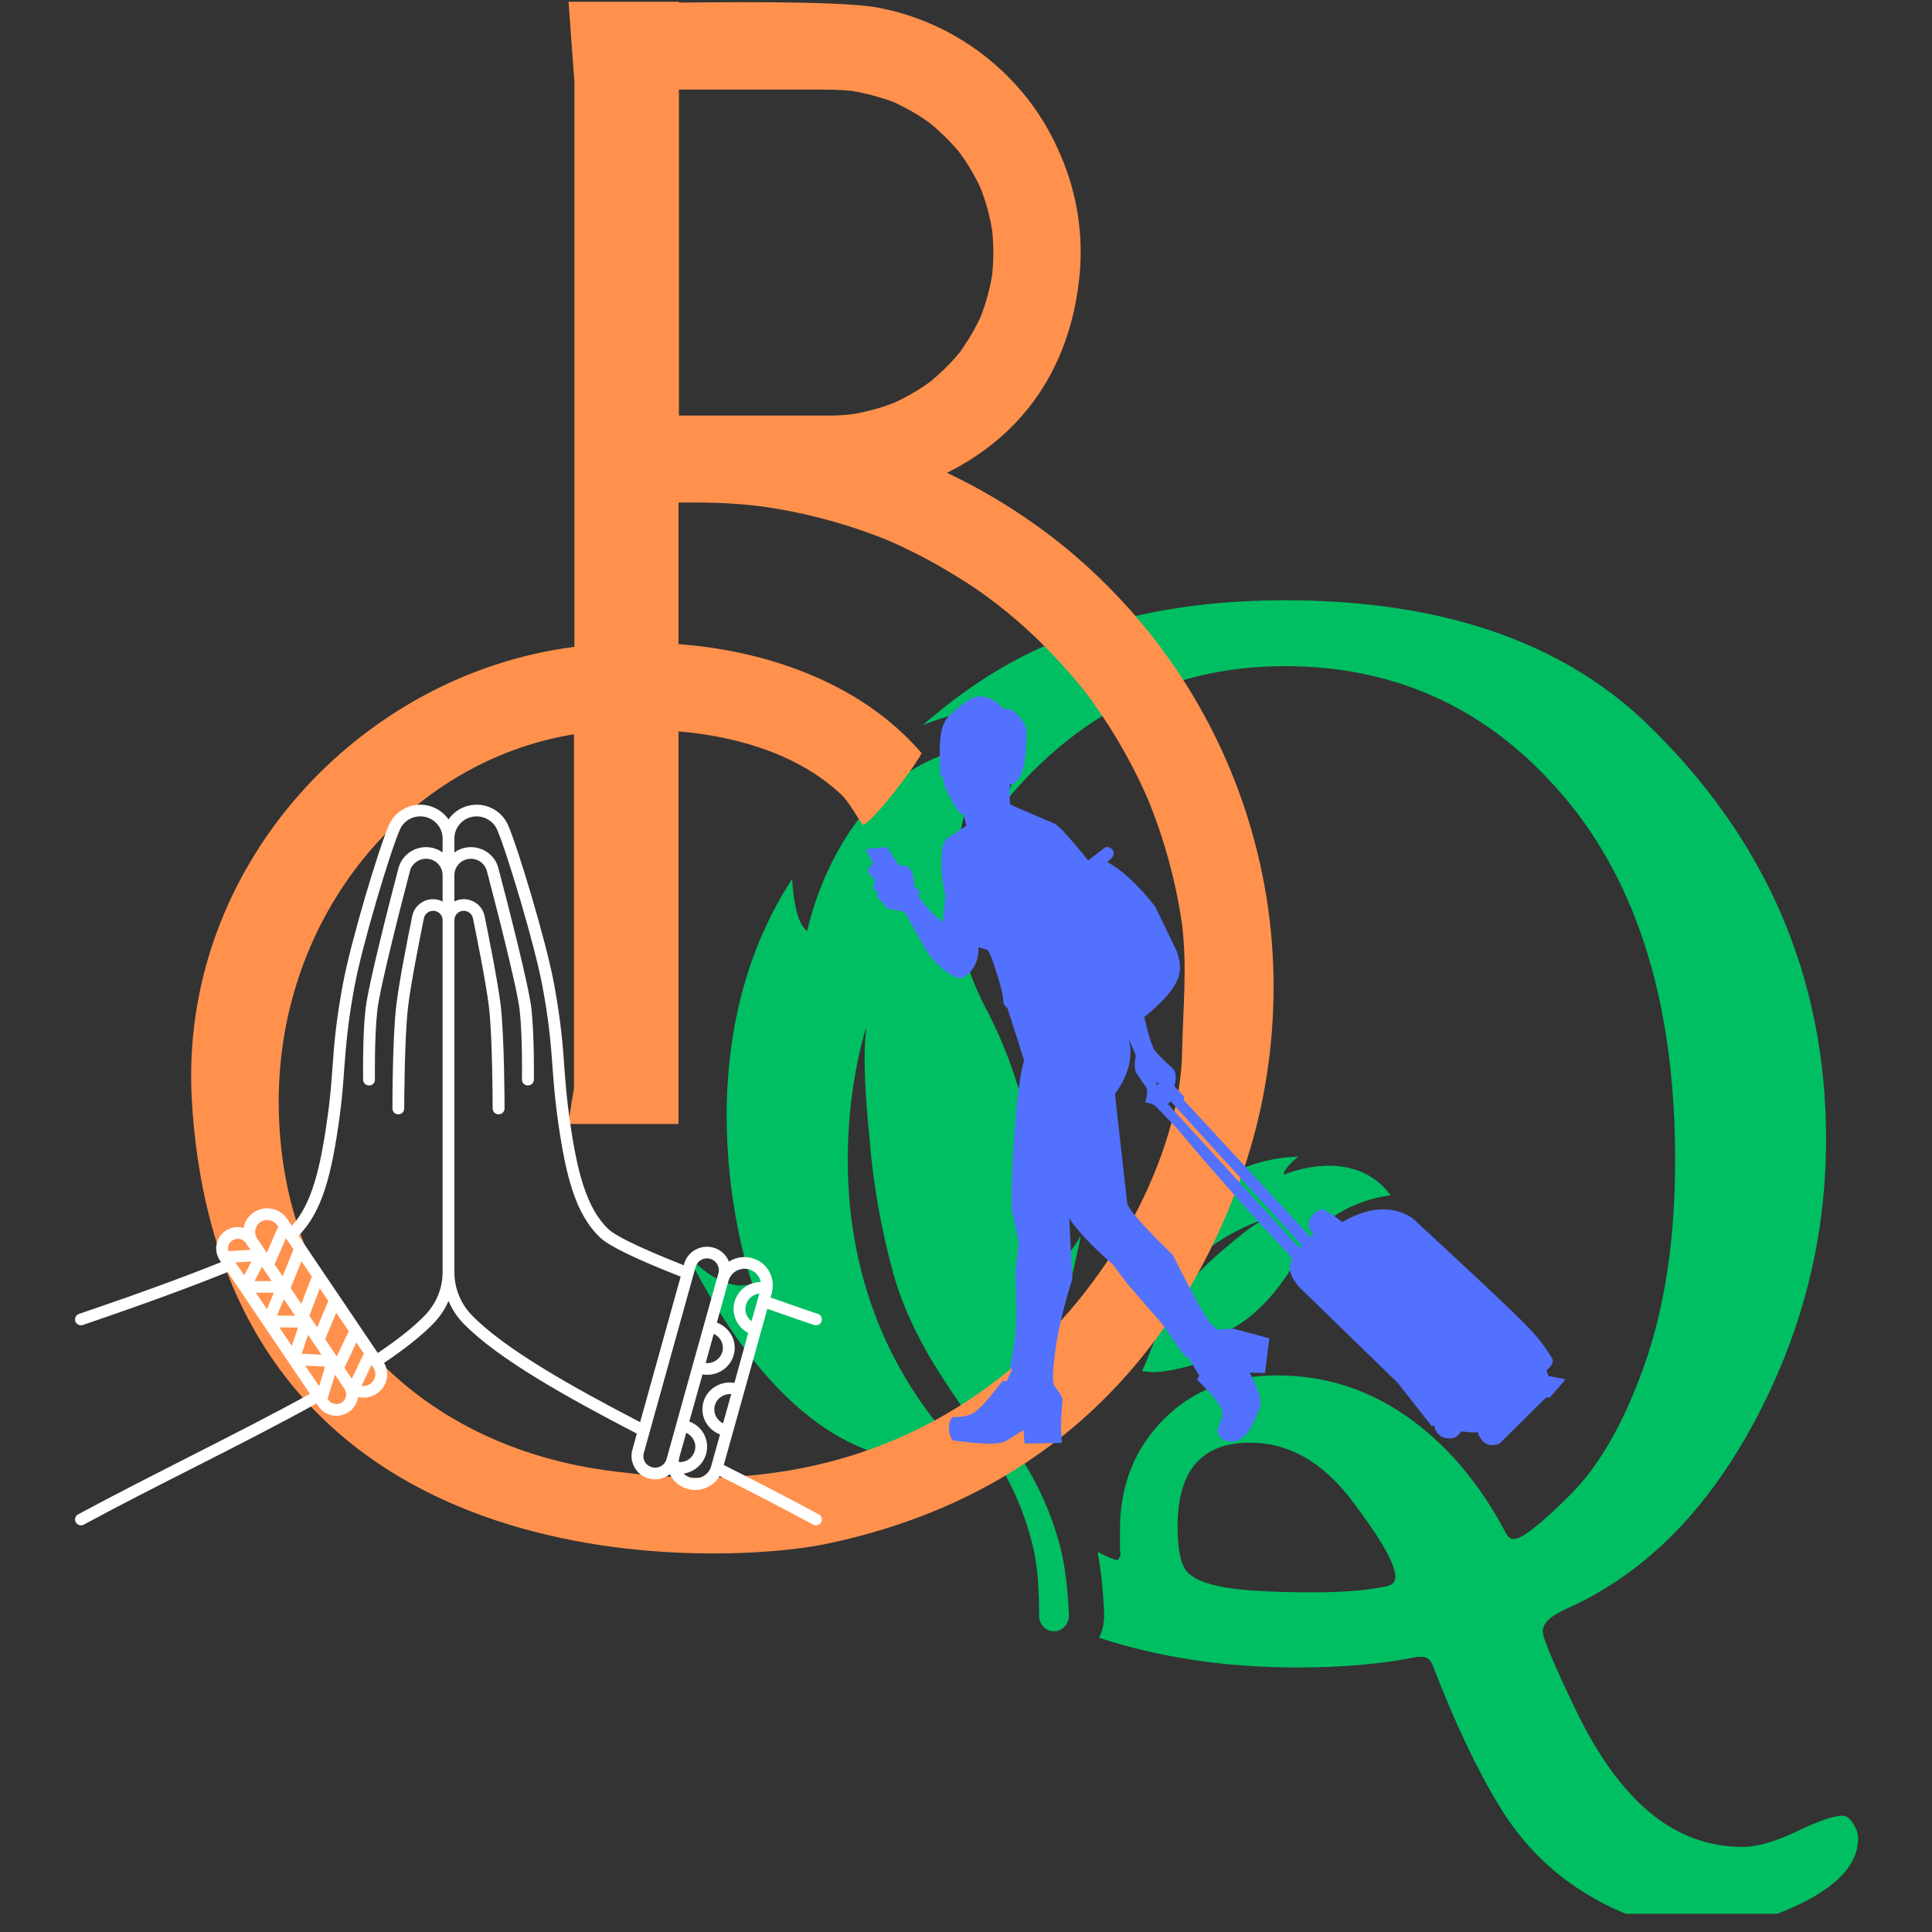 <svg xmlns="http://www.w3.org/2000/svg" xmlns:xlink="http://www.w3.org/1999/xlink" width="70" zoomAndPan="magnify" viewBox="0 0 52.5 52.5" height="70" preserveAspectRatio="xMidYMid meet" version="1.0"><rect x="0" y="0" width="52.5" height="52.5" fill="#333333" stroke="none"/><defs><clipPath id="aa58f7ad95"><path d="M 18.359 20 L 30 20 L 30 45 L 18.359 45 Z M 18.359 20 " clip-rule="nonzero"/></clipPath><clipPath id="046ec07cbf"><path d="M 25 16.309 L 50.516 16.309 L 50.516 52.004 L 25 52.004 Z M 25 16.309 " clip-rule="nonzero"/></clipPath><clipPath id="b939594194"><path d="M 5 0 L 34.973 0 L 34.973 43 L 5 43 Z M 5 0 " clip-rule="nonzero"/></clipPath><clipPath id="c6d047a59e"><path d="M 2.023 21.812 L 22.367 21.812 L 22.367 41.5 L 2.023 41.5 Z M 2.023 21.812 " clip-rule="nonzero"/></clipPath><clipPath id="3fad1bb476"><path d="M 23.516 18.926 L 42.547 18.926 L 42.547 39.27 L 23.516 39.27 Z M 23.516 18.926 " clip-rule="nonzero"/></clipPath></defs><g clip-path="url(#aa58f7ad95)"><path fill="#00bf63" d="M 29.047 43.875 C 29.012 43.156 28.945 42.434 28.727 41.742 C 28.52 41.039 28.215 40.375 27.84 39.762 C 27.707 39.543 27.566 39.336 27.426 39.129 C 27.422 39.129 27.422 39.125 27.426 39.121 C 28.641 37.238 29.289 33.996 29.363 33.609 C 29.367 33.602 29.355 33.598 29.352 33.605 C 28.707 34.766 27.895 34.617 27.82 34.602 C 27.816 34.602 27.812 34.598 27.816 34.594 C 28.941 31.227 26.793 27.41 26.793 27.41 C 25.633 25.191 25.672 22.824 26.91 20.246 C 26.914 20.242 26.91 20.238 26.906 20.238 C 22.953 20.562 21.984 25.07 21.938 25.293 C 21.938 25.297 21.934 25.297 21.93 25.293 C 21.594 25.07 21.535 24.055 21.527 23.898 C 21.527 23.895 21.52 23.891 21.516 23.898 C 18.379 28.734 20.348 34.672 20.445 34.879 C 20.449 34.883 20.445 34.883 20.441 34.883 C 19.688 35.133 18.895 34.336 18.723 34.152 C 18.719 34.145 18.711 34.152 18.711 34.16 C 22.109 40.836 25.73 39.66 26.211 39.547 C 26.215 39.547 26.215 39.543 26.211 39.539 C 21.598 34.777 23.305 28.68 23.527 27.953 C 23.531 27.945 23.543 27.949 23.539 27.957 C 23.438 28.719 23.531 29.969 23.621 30.852 C 23.664 31.41 23.73 31.969 23.82 32.52 C 23.934 33.211 24.082 33.895 24.266 34.574 C 24.453 35.258 24.738 35.914 25.074 36.539 C 25.754 37.789 26.664 38.875 27.312 40.062 C 27.637 40.656 27.883 41.281 28.043 41.922 C 28.211 42.566 28.234 43.234 28.238 43.898 L 28.238 43.926 C 28.238 43.93 28.238 43.938 28.238 43.941 C 28.25 44.176 28.461 44.355 28.699 44.324 C 28.914 44.293 29.059 44.086 29.047 43.875 " fill-opacity="1" fill-rule="nonzero"/></g><path fill="#00bf63" d="M 37.785 32.473 C 37.789 32.473 37.785 32.477 37.785 32.477 C 36.598 32.66 35.762 33.23 35.246 34.191 C 35.246 34.191 34.395 35.902 32.961 36.32 C 32.957 36.324 32.957 36.324 32.957 36.324 C 32.969 36.355 33.102 36.684 33.656 36.633 C 33.66 36.633 33.66 36.637 33.656 36.637 C 33.535 36.691 32.703 37.059 31.895 37.219 C 31.723 37.254 31.555 37.277 31.395 37.285 C 31.391 37.289 31.387 37.285 31.383 37.289 C 31.262 37.285 31.141 37.273 31.035 37.258 C 31.246 36.793 31.41 36.285 31.652 35.812 C 31.797 35.539 31.961 35.273 32.16 35.039 C 32.355 34.805 32.562 34.586 32.777 34.375 C 32.953 34.207 33.133 34.047 33.316 33.895 C 33.605 33.645 34.023 33.305 34.312 33.152 C 34.316 33.152 34.316 33.148 34.312 33.148 C 34.008 33.246 31.48 34.129 30.859 36.957 C 30.859 36.961 30.859 36.961 30.859 36.957 C 30.707 36.812 29.473 35.801 31.039 32.938 C 31.043 32.934 31.047 32.938 31.047 32.941 C 31.02 33.047 30.922 33.527 31.18 33.738 C 31.18 33.738 31.184 33.738 31.184 33.738 C 31.234 33.652 32.867 31.488 35.277 31.43 C 35.277 31.43 35.281 31.434 35.277 31.434 C 35.227 31.473 34.883 31.746 34.883 31.922 C 34.879 31.922 34.883 31.926 34.883 31.922 C 34.973 31.887 36.773 31.129 37.785 32.473 " fill-opacity="1" fill-rule="nonzero"/><g clip-path="url(#046ec07cbf)"><path fill="#00bf63" d="M 37.609 43.121 C 37.082 43.223 36.445 43.27 35.699 43.27 C 34.492 43.27 33.633 43.215 33.129 43.105 C 32.621 43 32.305 42.832 32.184 42.605 C 32.059 42.383 32 42.004 32 41.477 C 32 39.965 32.652 39.203 33.965 39.203 C 35.02 39.203 35.941 39.727 36.73 40.77 C 37.523 41.812 37.918 42.504 37.918 42.848 C 37.918 43.004 37.816 43.094 37.609 43.121 Z M 50.355 49.551 C 50.266 49.41 50.172 49.34 50.066 49.34 C 49.836 49.34 49.422 49.48 48.828 49.766 C 48.234 50.047 47.746 50.188 47.359 50.188 C 46.43 50.188 45.59 49.879 44.844 49.262 C 44.098 48.648 43.422 47.715 42.82 46.469 C 42.223 45.223 41.922 44.512 41.922 44.328 C 41.922 44.125 42.109 43.934 42.484 43.754 C 44.586 42.84 46.301 41.164 47.629 38.719 C 48.957 36.27 49.621 33.688 49.621 30.965 C 49.621 26.551 47.984 22.77 44.707 19.621 C 42.387 17.414 39.125 16.312 34.922 16.312 C 31.605 16.312 28.848 17.043 26.641 18.508 C 26.082 18.879 25.562 19.277 25.082 19.703 C 25.605 19.484 26.188 19.336 26.828 19.285 C 27.168 19.258 27.508 19.418 27.699 19.699 C 27.895 19.984 27.926 20.355 27.773 20.664 C 27.59 21.051 27.434 21.43 27.309 21.801 C 27.371 21.727 27.434 21.648 27.496 21.574 C 29.5 19.262 31.973 18.102 34.922 18.102 C 37.98 18.102 40.516 19.293 42.516 21.668 C 44.52 24.047 45.52 27.328 45.52 31.516 C 45.52 33.648 45.246 35.5 44.691 37.074 C 44.137 38.648 43.461 39.836 42.66 40.629 C 41.863 41.426 41.352 41.824 41.129 41.824 C 41.039 41.824 40.961 41.754 40.898 41.617 C 40.188 40.285 39.301 39.242 38.238 38.496 C 37.172 37.75 35.996 37.375 34.707 37.375 C 33.441 37.375 32.414 37.773 31.621 38.57 C 30.828 39.371 30.434 40.371 30.434 41.57 L 30.434 42.086 L 30.449 42.277 L 30.375 42.395 C 30.301 42.395 30.117 42.32 29.824 42.172 C 29.934 42.734 29.977 43.293 30.004 43.824 C 30.004 43.848 30.004 43.871 30.004 43.898 C 30.004 44.113 29.957 44.32 29.867 44.504 C 31.5 45.043 33.301 45.312 35.266 45.312 C 36.465 45.312 37.551 45.219 38.52 45.023 L 38.652 45.023 C 38.781 45.023 38.879 45.109 38.941 45.273 C 39.523 46.789 40.125 48.062 40.75 49.09 C 41.375 50.117 42.191 50.926 43.203 51.52 C 44.211 52.109 45.168 52.406 46.07 52.406 C 47.113 52.406 48.109 52.156 49.062 51.664 C 50.016 51.168 50.492 50.602 50.492 49.957 C 50.492 49.828 50.449 49.695 50.355 49.551 " fill-opacity="1" fill-rule="nonzero"/></g><path fill="#ff914d" d="M 29.508 18.809 L 29.48 18.777 L 29.473 18.762 L 29.523 18.828 Z M 29.508 18.809 " fill-opacity="1" fill-rule="nonzero"/><path fill="#ff914d" d="M 27.051 37.305 L 27.086 37.277 L 27.102 37.266 L 27.035 37.316 Z M 27.051 37.305 " fill-opacity="1" fill-rule="nonzero"/><g clip-path="url(#b939594194)"><path fill="#ff914d" d="M 34.027 22.629 C 33.598 21.117 32.953 19.703 32.094 18.383 C 31.23 17.066 30.191 15.906 28.977 14.902 C 27.98 14.086 26.898 13.402 25.734 12.848 C 28.828 11.301 29.25 8.492 29.348 7.355 C 29.43 6.199 29.23 5.094 28.742 4.039 C 28.289 3.039 27.625 2.203 26.762 1.523 C 25.895 0.848 24.918 0.406 23.836 0.203 C 22.695 0.004 19.086 0.07 18.449 0.07 L 18.449 0.047 L 15.449 0.047 L 15.609 2.227 L 15.609 17.578 C 9.766 18.32 4.832 23.586 5.215 29.93 C 6.02 43.32 19.648 42.52 22.398 41.965 C 29.836 40.434 32.574 35.117 33.684 32.102 C 34.234 30.578 34.539 29.008 34.598 27.391 C 34.656 25.773 34.469 24.188 34.027 22.629 Z M 26.121 9.527 Z M 25.207 3.301 Z M 18.449 2.434 L 22.117 2.434 C 22.461 2.434 22.801 2.434 23.137 2.469 C 23.535 2.535 23.922 2.637 24.301 2.781 C 24.57 2.906 24.828 3.047 25.078 3.211 C 25.148 3.258 25.215 3.309 25.281 3.355 L 25.293 3.367 C 25.434 3.48 25.566 3.602 25.695 3.73 C 25.824 3.855 25.93 3.977 26.043 4.105 L 26.074 4.145 C 26.113 4.203 26.156 4.262 26.199 4.32 C 26.371 4.574 26.52 4.84 26.648 5.117 C 26.793 5.488 26.898 5.871 26.961 6.262 C 27.004 6.664 27.004 7.062 26.961 7.465 C 26.898 7.855 26.793 8.238 26.648 8.609 C 26.523 8.879 26.379 9.137 26.211 9.383 C 26.168 9.453 26.117 9.52 26.07 9.59 C 26.066 9.59 26.062 9.594 26.059 9.598 C 25.945 9.738 25.824 9.871 25.695 9.996 C 25.566 10.125 25.445 10.234 25.312 10.344 C 25.301 10.355 25.289 10.363 25.277 10.371 L 25.098 10.5 C 24.844 10.668 24.578 10.816 24.297 10.945 C 23.922 11.09 23.539 11.195 23.141 11.258 C 22.941 11.281 22.742 11.293 22.539 11.293 L 18.449 11.293 Z M 32.121 28.602 C 32.074 32.738 27.254 41.328 17.016 40.02 C 11.379 39.473 7.574 35.492 7.574 29.93 C 7.574 24.879 11.062 20.688 15.598 19.953 L 15.598 29.566 L 15.438 30.543 L 18.438 30.543 L 18.438 19.875 C 19.695 19.98 21.559 20.359 22.871 21.602 C 23.066 21.785 23.25 22.145 23.418 22.371 C 23.445 22.688 24.855 20.867 25.043 20.465 C 23.293 18.426 20.566 17.656 18.438 17.504 L 18.438 13.656 L 18.965 13.656 C 19.559 13.656 20.148 13.691 20.738 13.766 C 21.902 13.934 23.027 14.238 24.113 14.676 C 24.742 14.949 25.344 15.262 25.926 15.621 C 26.227 15.801 26.523 15.996 26.812 16.207 L 27.02 16.363 L 27.055 16.387 C 27.188 16.492 27.32 16.598 27.449 16.703 C 28.004 17.168 28.52 17.672 28.996 18.215 C 29.113 18.344 29.223 18.473 29.332 18.605 L 29.461 18.766 L 29.402 18.688 L 29.473 18.777 C 29.516 18.828 29.578 18.918 29.508 18.824 C 29.715 19.105 29.918 19.395 30.113 19.695 C 30.527 20.344 30.891 21.02 31.195 21.723 C 31.637 22.801 31.941 23.914 32.113 25.066 C 32.27 26.242 32.145 27.422 32.121 28.602 Z M 32.121 28.602 " fill-opacity="1" fill-rule="nonzero"/></g><g clip-path="url(#c6d047a59e)"><path fill="#ffffff" d="M 22.25 41.152 C 21.406 40.695 20.516 40.238 19.668 39.809 L 20.852 35.566 C 21.582 35.824 22.117 36.004 22.121 36.004 C 22.137 36.012 22.156 36.012 22.172 36.012 C 22.242 36.012 22.305 35.973 22.324 35.906 C 22.355 35.824 22.309 35.734 22.227 35.703 C 22.219 35.703 21.676 35.52 20.938 35.258 L 20.977 35.121 C 20.98 35.102 20.98 35.082 20.984 35.062 C 20.984 35.059 20.988 35.059 20.988 35.055 C 20.992 35.043 20.992 35.035 20.992 35.023 C 21.043 34.652 20.812 34.289 20.434 34.188 C 20.238 34.133 20.027 34.16 19.852 34.258 C 19.836 34.266 19.824 34.277 19.809 34.285 C 19.738 34.105 19.586 33.957 19.383 33.902 C 19.039 33.809 18.684 34.008 18.59 34.344 L 18.582 34.383 C 17.16 33.82 16.688 33.543 16.543 33.41 C 15.926 32.832 15.672 31.809 15.469 30.344 C 15.398 29.82 15.367 29.426 15.336 29.008 C 15.293 28.402 15.246 27.777 15.059 26.75 C 14.84 25.566 14.066 23.012 13.805 22.418 C 13.656 22.082 13.32 21.867 12.953 21.867 C 12.633 21.867 12.355 22.027 12.188 22.266 C 12.02 22.027 11.738 21.867 11.422 21.867 C 11.051 21.867 10.719 22.082 10.57 22.418 C 10.305 23.012 9.535 25.566 9.316 26.75 C 9.125 27.777 9.078 28.402 9.035 29.008 C 9.004 29.426 8.977 29.82 8.902 30.344 C 8.711 31.727 8.477 32.719 7.93 33.309 L 7.801 33.121 C 7.605 32.828 7.199 32.746 6.898 32.941 C 6.754 33.039 6.656 33.184 6.621 33.352 C 6.621 33.355 6.621 33.363 6.621 33.371 C 6.605 33.367 6.594 33.359 6.578 33.359 C 6.426 33.328 6.266 33.355 6.137 33.441 C 5.871 33.617 5.797 33.961 5.961 34.227 C 5.961 34.227 5.961 34.23 5.965 34.23 C 5.965 34.238 5.969 34.242 5.973 34.246 L 6.008 34.297 C 4.34 34.969 2.172 35.695 2.148 35.703 C 2.062 35.734 2.02 35.824 2.047 35.906 C 2.07 35.973 2.133 36.012 2.199 36.012 C 2.219 36.012 2.234 36.012 2.254 36.004 C 2.273 35.996 4.504 35.25 6.188 34.566 L 8.422 37.875 C 7.422 38.43 6.316 38.988 5.152 39.582 C 4.145 40.094 3.098 40.625 2.121 41.152 C 2.043 41.195 2.016 41.293 2.059 41.367 C 2.09 41.422 2.145 41.449 2.199 41.449 C 2.227 41.449 2.254 41.445 2.277 41.43 C 3.25 40.902 4.293 40.375 5.301 39.863 C 6.477 39.266 7.59 38.699 8.602 38.137 L 8.652 38.211 C 8.738 38.34 8.871 38.43 9.023 38.461 C 9.062 38.469 9.102 38.473 9.141 38.473 C 9.258 38.473 9.371 38.438 9.469 38.375 C 9.598 38.289 9.688 38.156 9.719 38.008 C 9.723 37.992 9.723 37.977 9.723 37.965 C 9.73 37.965 9.738 37.969 9.742 37.969 C 9.785 37.977 9.828 37.98 9.875 37.98 C 10 37.98 10.125 37.945 10.23 37.875 C 10.375 37.781 10.477 37.637 10.508 37.469 C 10.539 37.316 10.512 37.168 10.438 37.035 C 11.02 36.641 11.465 36.289 11.785 35.957 C 11.957 35.777 12.094 35.57 12.188 35.352 C 12.281 35.57 12.414 35.777 12.586 35.957 C 13.516 36.918 15.395 37.965 17.305 38.957 L 17.184 39.398 C 17.137 39.562 17.16 39.73 17.246 39.879 C 17.328 40.027 17.469 40.133 17.633 40.176 C 17.691 40.191 17.746 40.199 17.805 40.199 C 17.949 40.199 18.09 40.148 18.203 40.062 C 18.297 40.25 18.465 40.402 18.688 40.461 C 18.754 40.48 18.824 40.488 18.891 40.488 C 19.023 40.488 19.156 40.453 19.273 40.387 C 19.395 40.32 19.488 40.223 19.555 40.109 C 20.391 40.531 21.266 40.98 22.098 41.43 C 22.121 41.445 22.148 41.449 22.172 41.449 C 22.23 41.449 22.285 41.422 22.316 41.367 C 22.355 41.293 22.328 41.195 22.25 41.152 Z M 19.648 38.676 C 19.469 38.59 19.371 38.387 19.426 38.188 C 19.48 37.992 19.672 37.867 19.871 37.883 Z M 20.27 35.461 C 20.32 35.289 20.465 35.172 20.633 35.152 L 20.422 35.902 C 20.289 35.801 20.223 35.629 20.27 35.461 Z M 18.445 39.73 C 18.445 39.691 18.449 39.652 18.457 39.613 L 18.648 38.934 C 18.727 38.973 18.793 39.031 18.836 39.105 C 18.895 39.203 18.91 39.316 18.879 39.426 C 18.848 39.531 18.777 39.621 18.68 39.68 C 18.605 39.719 18.527 39.734 18.445 39.73 Z M 19.395 36.246 C 19.582 36.332 19.684 36.535 19.629 36.734 C 19.57 36.934 19.379 37.059 19.176 37.039 Z M 8.672 37.668 L 8.293 37.109 L 8.832 37.137 Z M 7.59 36.07 L 8.098 36.074 L 7.93 36.574 Z M 6.953 35.129 L 7.441 35.129 L 7.254 35.574 Z M 6.398 34.305 L 6.832 34.281 L 6.637 34.656 Z M 7.977 33.949 L 7.68 34.68 L 7.461 34.359 L 7.77 33.648 Z M 7.715 35.305 L 8.02 35.754 L 7.527 35.75 Z M 7.383 34.812 L 6.918 34.812 L 7.117 34.422 Z M 8.199 36.785 L 8.371 36.273 L 8.734 36.812 Z M 9.559 37.465 L 9.359 37.168 L 9.684 36.48 L 9.887 36.781 Z M 9.152 36.859 L 8.836 36.391 L 9.137 35.672 L 9.477 36.172 Z M 8.621 36.07 L 8.406 35.758 L 8.691 35.012 L 8.922 35.352 Z M 8.188 35.43 L 7.898 35.004 L 8.191 34.273 L 8.473 34.688 Z M 6.938 33.414 C 6.957 33.328 7.008 33.254 7.078 33.207 C 7.133 33.172 7.195 33.152 7.262 33.152 C 7.281 33.152 7.305 33.156 7.324 33.16 C 7.41 33.176 7.484 33.227 7.535 33.297 L 7.559 33.332 L 7.25 34.043 L 6.988 33.656 C 6.938 33.582 6.922 33.496 6.938 33.414 Z M 6.316 33.707 C 6.359 33.68 6.41 33.664 6.461 33.664 C 6.48 33.664 6.496 33.664 6.516 33.668 C 6.586 33.684 6.645 33.723 6.684 33.781 L 6.809 33.965 L 6.207 33.996 C 6.176 33.891 6.215 33.77 6.316 33.707 Z M 9.402 37.945 C 9.391 38.012 9.348 38.07 9.289 38.109 C 9.23 38.148 9.16 38.164 9.09 38.148 C 9.02 38.137 8.957 38.098 8.918 38.039 L 8.902 38.012 L 9.102 37.355 L 9.363 37.746 C 9.402 37.805 9.418 37.875 9.402 37.945 Z M 10.195 37.406 C 10.176 37.488 10.125 37.562 10.055 37.609 C 9.984 37.656 9.902 37.672 9.824 37.66 L 10.094 37.09 L 10.145 37.164 C 10.195 37.234 10.211 37.32 10.195 37.406 Z M 11.551 35.738 C 11.246 36.055 10.824 36.391 10.266 36.766 L 8.113 33.578 C 8.758 32.93 9.012 31.914 9.223 30.387 C 9.297 29.855 9.328 29.434 9.355 29.027 C 9.402 28.434 9.445 27.816 9.633 26.809 C 9.844 25.664 10.613 23.113 10.867 22.543 C 10.961 22.324 11.18 22.184 11.422 22.184 C 11.754 22.184 12.027 22.453 12.027 22.781 L 12.027 23.164 C 11.898 23.074 11.746 23.02 11.578 23.02 C 11.223 23.02 10.918 23.254 10.828 23.59 C 10.582 24.527 10.004 26.781 9.934 27.414 C 9.848 28.148 9.867 29.293 9.867 29.34 C 9.867 29.43 9.941 29.496 10.027 29.496 C 10.027 29.496 10.031 29.496 10.031 29.496 C 10.121 29.496 10.191 29.426 10.188 29.336 C 10.188 29.324 10.172 28.164 10.254 27.449 C 10.324 26.82 10.949 24.395 11.141 23.668 C 11.191 23.473 11.371 23.336 11.578 23.336 C 11.824 23.336 12.027 23.535 12.027 23.777 L 12.027 24.496 C 11.949 24.457 11.863 24.434 11.77 24.434 C 11.496 24.434 11.258 24.625 11.203 24.887 C 11.074 25.523 10.844 26.684 10.77 27.312 C 10.664 28.168 10.664 30.043 10.664 30.121 C 10.664 30.211 10.734 30.281 10.824 30.281 C 10.914 30.281 10.984 30.211 10.984 30.121 C 10.984 30.102 10.988 28.188 11.09 27.352 C 11.164 26.734 11.391 25.582 11.52 24.949 C 11.543 24.836 11.648 24.75 11.77 24.75 C 11.91 24.75 12.027 24.863 12.027 25 L 12.027 34.57 C 12.027 35.008 11.855 35.422 11.551 35.738 Z M 12.82 35.738 C 12.516 35.422 12.348 35.008 12.348 34.57 L 12.348 25 C 12.348 24.863 12.461 24.75 12.602 24.75 C 12.723 24.75 12.828 24.836 12.852 24.953 C 12.98 25.582 13.211 26.734 13.285 27.352 C 13.387 28.188 13.387 30.105 13.387 30.121 C 13.387 30.211 13.461 30.281 13.547 30.281 C 13.637 30.281 13.711 30.211 13.711 30.121 C 13.711 30.043 13.707 28.168 13.605 27.312 C 13.527 26.684 13.297 25.523 13.168 24.891 C 13.113 24.625 12.875 24.434 12.602 24.434 C 12.512 24.434 12.426 24.457 12.348 24.496 L 12.348 23.777 C 12.348 23.535 12.551 23.336 12.797 23.336 C 13 23.336 13.18 23.473 13.23 23.668 C 13.422 24.395 14.051 26.82 14.121 27.449 C 14.203 28.164 14.184 29.324 14.184 29.336 C 14.184 29.426 14.254 29.496 14.344 29.496 C 14.434 29.496 14.504 29.43 14.508 29.34 C 14.508 29.293 14.523 28.148 14.441 27.414 C 14.371 26.781 13.789 24.527 13.543 23.59 C 13.457 23.254 13.148 23.02 12.797 23.02 C 12.629 23.02 12.473 23.074 12.348 23.164 L 12.348 22.781 C 12.348 22.453 12.617 22.184 12.953 22.184 C 13.191 22.184 13.41 22.324 13.508 22.543 C 13.758 23.113 14.531 25.664 14.742 26.809 C 14.93 27.816 14.973 28.434 15.016 29.027 C 15.047 29.434 15.078 29.855 15.152 30.387 C 15.371 31.957 15.633 32.996 16.32 33.641 C 16.562 33.863 17.273 34.211 18.496 34.691 L 17.395 38.645 C 15.527 37.676 13.711 36.656 12.82 35.738 Z M 17.719 39.871 C 17.637 39.848 17.566 39.797 17.523 39.723 C 17.48 39.648 17.473 39.562 17.496 39.48 L 18.902 34.43 C 18.941 34.289 19.07 34.195 19.211 34.195 C 19.238 34.195 19.27 34.199 19.297 34.207 C 19.469 34.254 19.57 34.43 19.523 34.598 L 19.488 34.719 L 18.816 37.121 L 18.113 39.648 C 18.066 39.816 17.891 39.918 17.719 39.871 Z M 18.773 40.156 C 18.695 40.133 18.629 40.094 18.578 40.043 C 18.859 40 19.109 39.797 19.188 39.508 C 19.242 39.32 19.215 39.121 19.117 38.949 C 19.031 38.801 18.895 38.688 18.73 38.629 L 18.746 38.574 L 19.09 37.348 C 19.133 37.355 19.176 37.359 19.215 37.359 C 19.547 37.359 19.848 37.145 19.938 36.82 C 20.043 36.449 19.836 36.074 19.48 35.941 L 19.797 34.801 C 19.863 34.566 20.113 34.43 20.352 34.492 C 20.52 34.539 20.641 34.676 20.672 34.836 C 20.348 34.84 20.051 35.051 19.961 35.375 C 19.867 35.715 20.031 36.062 20.332 36.223 L 19.957 37.578 C 19.582 37.516 19.215 37.738 19.113 38.105 C 19.012 38.473 19.215 38.848 19.566 38.98 L 19.324 39.844 C 19.258 40.082 19.012 40.219 18.773 40.156 Z M 18.773 40.156 " fill-opacity="1" fill-rule="nonzero"/></g><g clip-path="url(#3fad1bb476)"><path fill="#5271ff" d="M 26.594 18.988 Z M 26.527 25.68 Z M 31.422 29.395 L 31.492 29.449 L 31.434 29.488 Z M 28.949 32.738 L 28.969 32.742 L 28.977 32.848 L 28.969 32.742 Z M 28.977 32.848 Z M 37.594 32.926 C 37.648 32.926 37.703 32.926 37.758 32.934 C 37.703 32.926 37.648 32.926 37.594 32.926 C 37.535 32.926 37.48 32.926 37.422 32.934 C 37.48 32.926 37.535 32.926 37.594 32.926 Z M 35.91 32.934 C 35.922 32.934 35.941 32.938 35.965 32.945 C 35.941 32.938 35.922 32.934 35.91 32.934 C 35.895 32.934 35.883 32.938 35.879 32.945 C 35.883 32.938 35.895 32.934 35.91 32.934 Z M 35.758 33.539 Z M 31.812 29.926 L 35.375 33.836 L 35.312 33.91 L 35.164 33.758 L 31.738 30.004 L 31.809 29.93 Z M 32.25 36.801 C 32.258 36.801 32.262 36.801 32.266 36.801 C 32.262 36.801 32.258 36.801 32.25 36.801 C 32.246 36.801 32.242 36.801 32.234 36.801 C 32.242 36.801 32.246 36.801 32.25 36.801 Z M 27.355 37.613 Z M 40.039 38.863 Z M 40.547 39.211 C 40.547 39.211 40.543 39.211 40.543 39.211 Z M 40.598 39.211 C 40.598 39.211 40.598 39.211 40.594 39.211 Z M 26.605 18.922 C 26.445 18.922 26.191 19.082 25.848 19.398 C 25.691 19.539 25.598 19.719 25.57 19.938 C 25.531 20.129 25.523 20.516 25.551 21.094 C 25.559 21.113 25.566 21.121 25.574 21.121 C 25.586 21.121 25.602 21.098 25.617 21.055 C 25.633 21.246 25.672 21.391 25.73 21.488 C 25.941 21.922 26.086 22.137 26.168 22.137 C 26.176 22.137 26.18 22.137 26.188 22.133 L 26.258 22.441 L 25.738 22.781 C 25.684 22.82 25.645 22.898 25.613 23.012 C 25.555 23.418 25.582 23.863 25.691 24.344 L 25.621 25.055 C 25.375 24.875 25.156 24.645 24.961 24.355 L 24.992 24.215 C 24.973 24.18 24.922 24.145 24.844 24.109 C 24.84 23.891 24.809 23.734 24.754 23.645 C 24.711 23.562 24.598 23.52 24.418 23.508 L 24.102 23.02 L 23.586 23.066 C 23.582 23.066 23.582 23.062 23.578 23.062 C 23.551 23.062 23.539 23.078 23.543 23.113 L 23.727 23.457 C 23.613 23.57 23.566 23.645 23.594 23.676 C 23.598 23.73 23.664 23.809 23.785 23.914 L 23.727 24.125 C 23.75 24.176 23.789 24.207 23.84 24.215 C 23.832 24.309 23.844 24.375 23.871 24.406 L 24.113 24.688 L 24.578 24.777 L 25.191 25.867 C 25.301 26.027 25.453 26.188 25.641 26.344 C 25.836 26.5 25.988 26.578 26.094 26.578 C 26.121 26.578 26.148 26.574 26.168 26.562 C 26.457 26.395 26.598 26.117 26.59 25.738 L 26.836 25.812 C 26.883 25.879 26.938 25.996 26.996 26.172 C 27.184 26.727 27.273 27.082 27.266 27.246 C 27.301 27.332 27.336 27.379 27.375 27.391 L 27.828 28.812 C 27.691 29.285 27.59 30.215 27.516 31.609 C 27.488 32.297 27.484 32.723 27.5 32.887 L 27.684 33.77 L 27.59 34.559 C 27.621 35.363 27.625 35.883 27.602 36.113 C 27.586 36.41 27.535 36.746 27.453 37.125 C 27.441 37.148 27.457 37.18 27.504 37.215 L 27.352 37.535 C 27.32 37.527 27.293 37.523 27.27 37.523 C 27.234 37.523 27.219 37.535 27.223 37.551 C 26.945 37.914 26.738 38.16 26.594 38.285 C 26.453 38.434 26.254 38.504 25.992 38.504 C 25.965 38.504 25.934 38.504 25.902 38.504 C 25.84 38.535 25.805 38.617 25.789 38.746 C 25.781 38.93 25.816 39.062 25.902 39.145 C 26.367 39.203 26.684 39.23 26.859 39.23 C 26.859 39.23 26.863 39.23 26.867 39.23 C 26.875 39.23 26.887 39.23 26.898 39.23 C 27.078 39.23 27.211 39.211 27.305 39.176 L 27.812 38.863 L 27.84 39.211 L 27.871 39.227 L 28.801 39.211 C 28.805 39.211 28.812 39.211 28.816 39.211 C 28.836 39.211 28.852 39.199 28.855 39.172 C 28.82 38.91 28.828 38.539 28.871 38.059 C 28.887 37.996 28.812 37.859 28.648 37.656 C 28.621 37.602 28.609 37.512 28.613 37.383 C 28.645 36.633 28.82 35.754 29.141 34.75 L 29.055 33.102 C 29.266 33.438 29.664 33.855 30.246 34.367 L 30.633 34.883 L 31.57 35.965 L 32.195 36.848 L 32.289 36.883 L 32.59 37.383 C 32.531 37.473 32.52 37.52 32.559 37.52 C 32.941 37.902 33.152 38.16 33.195 38.289 C 33.254 38.363 33.215 38.551 33.082 38.855 C 33.082 38.93 33.121 39.008 33.203 39.098 C 33.297 39.148 33.387 39.176 33.473 39.176 C 33.758 39.176 34 38.895 34.195 38.34 C 34.32 38.172 34.242 37.824 33.957 37.301 L 34.375 37.309 L 34.492 36.367 L 33.52 36.105 L 33.078 36.129 L 32.934 35.996 C 32.812 35.906 32.457 35.273 31.867 34.098 C 30.996 33.254 30.582 32.77 30.625 32.645 L 30.297 29.73 C 30.676 29.207 30.801 28.703 30.668 28.215 L 30.863 28.68 C 30.824 28.887 30.828 29.043 30.871 29.145 L 31.152 29.562 C 31.184 29.645 31.176 29.773 31.121 29.945 L 31.148 29.938 L 31.145 29.965 C 31.148 29.965 31.152 29.965 31.156 29.965 C 31.223 29.965 31.301 29.992 31.391 30.047 L 31.977 30.656 C 33.004 31.879 34.016 33.02 35.02 34.082 L 35.113 34.203 C 35.039 34.359 35.031 34.5 35.082 34.621 C 35.121 34.73 35.195 34.852 35.309 34.98 L 37.977 37.574 L 38.883 38.723 C 38.887 38.742 38.895 38.75 38.914 38.75 C 38.93 38.75 38.949 38.742 38.973 38.73 C 38.984 38.84 39.035 38.93 39.117 38.996 C 39.18 39.059 39.27 39.086 39.383 39.086 C 39.402 39.086 39.418 39.086 39.438 39.086 C 39.543 39.078 39.633 39.016 39.707 38.895 C 39.867 38.914 39.984 38.926 40.059 38.926 C 40.117 38.926 40.148 38.918 40.148 38.906 C 40.23 39.148 40.363 39.27 40.555 39.27 C 40.609 39.27 40.672 39.258 40.738 39.238 L 42.012 37.977 L 42.113 37.977 L 42.52 37.512 C 42.523 37.48 42.508 37.465 42.48 37.465 C 42.477 37.465 42.477 37.465 42.473 37.465 L 42.078 37.391 L 42.023 37.242 C 42.191 37.094 42.234 36.977 42.164 36.891 C 41.977 36.586 41.781 36.332 41.582 36.129 C 41.328 35.844 40.258 34.832 38.375 33.094 C 38.129 32.938 37.867 32.863 37.586 32.863 C 37.242 32.863 36.875 32.977 36.477 33.207 C 36.176 32.977 35.984 32.863 35.902 32.863 C 35.879 32.863 35.863 32.871 35.859 32.887 C 35.738 32.918 35.645 33.016 35.574 33.18 C 35.535 33.27 35.57 33.391 35.684 33.543 C 35.688 33.555 35.668 33.582 35.617 33.625 L 32.168 29.895 L 32.172 29.797 L 31.914 29.516 C 31.969 29.301 31.961 29.148 31.891 29.055 C 31.52 28.723 31.332 28.52 31.328 28.438 C 31.266 28.309 31.188 28.043 31.094 27.637 C 31.719 27.133 32.039 26.711 32.059 26.375 C 32.078 26.238 32.051 26.059 31.969 25.832 L 31.395 24.641 C 30.934 24.051 30.496 23.645 30.086 23.422 C 30.277 23.289 30.316 23.164 30.199 23.055 C 30.148 23.031 30.109 23.016 30.078 23.016 C 30.055 23.016 30.035 23.023 30.02 23.035 L 29.57 23.383 C 29.109 22.809 28.809 22.477 28.668 22.387 L 27.473 21.875 C 27.434 21.852 27.426 21.668 27.441 21.324 C 27.762 21.273 27.91 20.777 27.891 19.836 C 27.848 19.664 27.746 19.5 27.582 19.352 C 27.52 19.293 27.434 19.266 27.32 19.266 C 27.301 19.266 27.285 19.266 27.266 19.266 C 27.09 19.051 26.887 18.938 26.66 18.926 L 26.645 18.926 C 26.633 18.926 26.621 18.922 26.605 18.922 Z M 26.605 18.922 " fill-opacity="1" fill-rule="nonzero"/></g></svg>